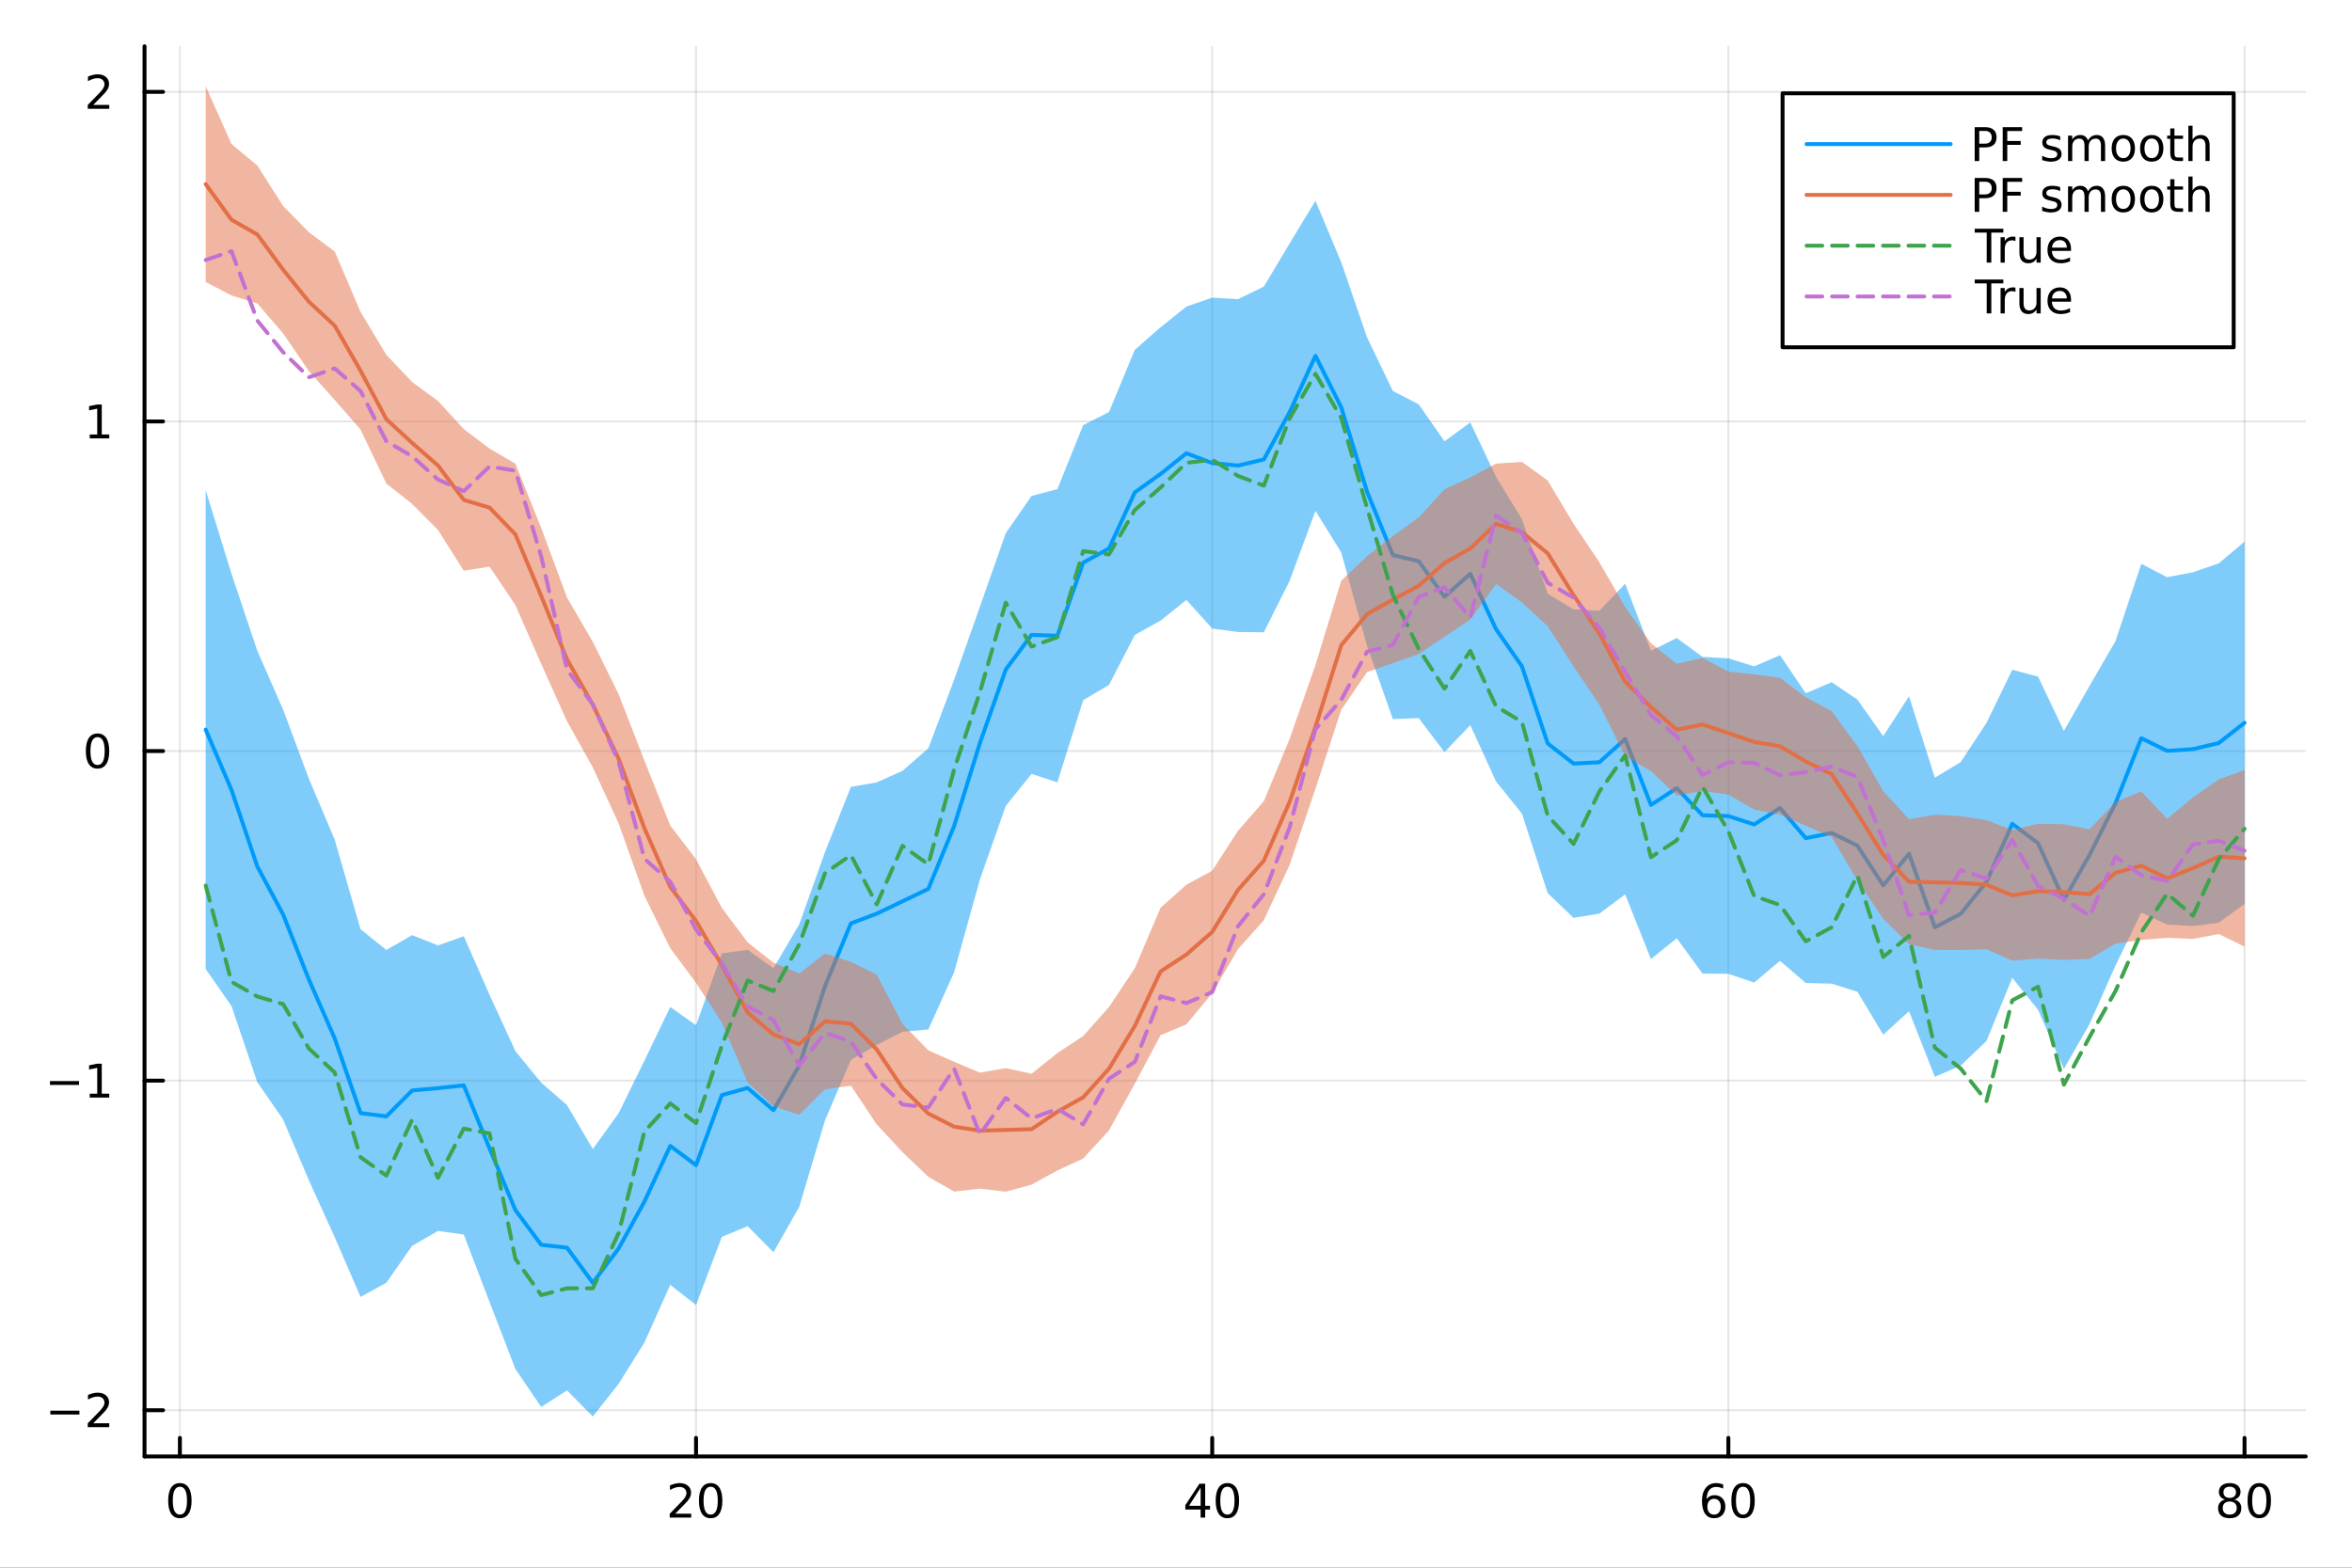 <?xml version="1.0" encoding="utf-8"?>
<svg xmlns="http://www.w3.org/2000/svg" xmlns:xlink="http://www.w3.org/1999/xlink" width="600" height="400" viewBox="0 0 2400 1600">
<rect x="0" y="0" width="2400" height="1600" fill="#333333" stroke="none"/>
<defs>
  <clipPath id="clip570">
    <rect x="0" y="0" width="2400" height="1600"/>
  </clipPath>
</defs>
<path clip-path="url(#clip570)" d="M0 1600 L2400 1600 L2400 0 L0 0  Z" fill="#ffffff" fill-rule="evenodd" fill-opacity="1"/>
<defs>
  <clipPath id="clip571">
    <rect x="480" y="0" width="1681" height="1600"/>
  </clipPath>
</defs>
<path clip-path="url(#clip570)" d="M147.478 1486.45 L2352.76 1486.45 L2352.76 47.244 L147.478 47.244  Z" fill="#ffffff" fill-rule="evenodd" fill-opacity="1"/>
<defs>
  <clipPath id="clip572">
    <rect x="147" y="47" width="2206" height="1440"/>
  </clipPath>
</defs>
<polyline clip-path="url(#clip572)" style="stroke:#000000; stroke-linecap:round; stroke-linejoin:round; stroke-width:2; stroke-opacity:0.1; fill:none" points="183.557,1486.45 183.557,47.244 "/>
<polyline clip-path="url(#clip572)" style="stroke:#000000; stroke-linecap:round; stroke-linejoin:round; stroke-width:2; stroke-opacity:0.1; fill:none" points="710.253,1486.45 710.253,47.244 "/>
<polyline clip-path="url(#clip572)" style="stroke:#000000; stroke-linecap:round; stroke-linejoin:round; stroke-width:2; stroke-opacity:0.1; fill:none" points="1236.95,1486.45 1236.95,47.244 "/>
<polyline clip-path="url(#clip572)" style="stroke:#000000; stroke-linecap:round; stroke-linejoin:round; stroke-width:2; stroke-opacity:0.1; fill:none" points="1763.65,1486.45 1763.65,47.244 "/>
<polyline clip-path="url(#clip572)" style="stroke:#000000; stroke-linecap:round; stroke-linejoin:round; stroke-width:2; stroke-opacity:0.1; fill:none" points="2290.34,1486.45 2290.34,47.244 "/>
<polyline clip-path="url(#clip572)" style="stroke:#000000; stroke-linecap:round; stroke-linejoin:round; stroke-width:2; stroke-opacity:0.1; fill:none" points="147.478,1439.29 2352.76,1439.29 "/>
<polyline clip-path="url(#clip572)" style="stroke:#000000; stroke-linecap:round; stroke-linejoin:round; stroke-width:2; stroke-opacity:0.1; fill:none" points="147.478,1102.9 2352.76,1102.9 "/>
<polyline clip-path="url(#clip572)" style="stroke:#000000; stroke-linecap:round; stroke-linejoin:round; stroke-width:2; stroke-opacity:0.1; fill:none" points="147.478,766.516 2352.76,766.516 "/>
<polyline clip-path="url(#clip572)" style="stroke:#000000; stroke-linecap:round; stroke-linejoin:round; stroke-width:2; stroke-opacity:0.1; fill:none" points="147.478,430.13 2352.76,430.13 "/>
<polyline clip-path="url(#clip572)" style="stroke:#000000; stroke-linecap:round; stroke-linejoin:round; stroke-width:2; stroke-opacity:0.1; fill:none" points="147.478,93.745 2352.76,93.745 "/>
<polyline clip-path="url(#clip570)" style="stroke:#000000; stroke-linecap:round; stroke-linejoin:round; stroke-width:4; stroke-opacity:1; fill:none" points="147.478,1486.45 2352.76,1486.45 "/>
<polyline clip-path="url(#clip570)" style="stroke:#000000; stroke-linecap:round; stroke-linejoin:round; stroke-width:4; stroke-opacity:1; fill:none" points="183.557,1486.45 183.557,1467.55 "/>
<polyline clip-path="url(#clip570)" style="stroke:#000000; stroke-linecap:round; stroke-linejoin:round; stroke-width:4; stroke-opacity:1; fill:none" points="710.253,1486.45 710.253,1467.55 "/>
<polyline clip-path="url(#clip570)" style="stroke:#000000; stroke-linecap:round; stroke-linejoin:round; stroke-width:4; stroke-opacity:1; fill:none" points="1236.95,1486.45 1236.95,1467.55 "/>
<polyline clip-path="url(#clip570)" style="stroke:#000000; stroke-linecap:round; stroke-linejoin:round; stroke-width:4; stroke-opacity:1; fill:none" points="1763.65,1486.45 1763.65,1467.55 "/>
<polyline clip-path="url(#clip570)" style="stroke:#000000; stroke-linecap:round; stroke-linejoin:round; stroke-width:4; stroke-opacity:1; fill:none" points="2290.34,1486.45 2290.34,1467.55 "/>
<path clip-path="url(#clip570)" d="M183.557 1517.37 Q179.946 1517.37 178.117 1520.93 Q176.311 1524.47 176.311 1531.6 Q176.311 1538.71 178.117 1542.27 Q179.946 1545.82 183.557 1545.82 Q187.191 1545.82 188.996 1542.27 Q190.825 1538.71 190.825 1531.6 Q190.825 1524.47 188.996 1520.93 Q187.191 1517.37 183.557 1517.37 M183.557 1513.66 Q189.367 1513.66 192.422 1518.27 Q195.501 1522.85 195.501 1531.6 Q195.501 1540.33 192.422 1544.94 Q189.367 1549.52 183.557 1549.52 Q177.746 1549.52 174.668 1544.94 Q171.612 1540.33 171.612 1531.6 Q171.612 1522.85 174.668 1518.27 Q177.746 1513.66 183.557 1513.66 Z" fill="#000000" fill-rule="nonzero" fill-opacity="1" /><path clip-path="url(#clip570)" d="M689.026 1544.91 L705.346 1544.91 L705.346 1548.85 L683.401 1548.85 L683.401 1544.91 Q686.063 1542.16 690.647 1537.53 Q695.253 1532.88 696.434 1531.53 Q698.679 1529.01 699.559 1527.27 Q700.461 1525.51 700.461 1523.82 Q700.461 1521.07 698.517 1519.33 Q696.596 1517.6 693.494 1517.6 Q691.295 1517.6 688.841 1518.36 Q686.411 1519.13 683.633 1520.68 L683.633 1515.95 Q686.457 1514.82 688.911 1514.24 Q691.364 1513.66 693.401 1513.66 Q698.772 1513.66 701.966 1516.35 Q705.16 1519.03 705.16 1523.52 Q705.16 1525.65 704.35 1527.57 Q703.563 1529.47 701.457 1532.07 Q700.878 1532.74 697.776 1535.95 Q694.674 1539.15 689.026 1544.91 Z" fill="#000000" fill-rule="nonzero" fill-opacity="1" /><path clip-path="url(#clip570)" d="M725.16 1517.37 Q721.549 1517.37 719.721 1520.93 Q717.915 1524.47 717.915 1531.6 Q717.915 1538.71 719.721 1542.27 Q721.549 1545.82 725.16 1545.82 Q728.795 1545.82 730.6 1542.27 Q732.429 1538.71 732.429 1531.6 Q732.429 1524.47 730.6 1520.93 Q728.795 1517.37 725.16 1517.37 M725.16 1513.66 Q730.971 1513.66 734.026 1518.27 Q737.105 1522.85 737.105 1531.6 Q737.105 1540.33 734.026 1544.94 Q730.971 1549.52 725.16 1549.52 Q719.35 1549.52 716.272 1544.94 Q713.216 1540.33 713.216 1531.6 Q713.216 1522.85 716.272 1518.27 Q719.35 1513.66 725.16 1513.66 Z" fill="#000000" fill-rule="nonzero" fill-opacity="1" /><path clip-path="url(#clip570)" d="M1225.12 1518.36 L1213.32 1536.81 L1225.12 1536.81 L1225.12 1518.36 M1223.89 1514.29 L1229.77 1514.29 L1229.77 1536.81 L1234.7 1536.81 L1234.7 1540.7 L1229.77 1540.7 L1229.77 1548.85 L1225.12 1548.85 L1225.12 1540.7 L1209.52 1540.7 L1209.52 1536.19 L1223.89 1514.29 Z" fill="#000000" fill-rule="nonzero" fill-opacity="1" /><path clip-path="url(#clip570)" d="M1252.44 1517.37 Q1248.82 1517.37 1247 1520.93 Q1245.19 1524.47 1245.19 1531.6 Q1245.19 1538.71 1247 1542.27 Q1248.82 1545.82 1252.44 1545.82 Q1256.07 1545.82 1257.88 1542.27 Q1259.7 1538.71 1259.7 1531.6 Q1259.7 1524.47 1257.88 1520.93 Q1256.07 1517.37 1252.44 1517.37 M1252.44 1513.66 Q1258.25 1513.66 1261.3 1518.27 Q1264.38 1522.85 1264.38 1531.6 Q1264.38 1540.33 1261.3 1544.94 Q1258.25 1549.52 1252.44 1549.52 Q1246.63 1549.52 1243.55 1544.94 Q1240.49 1540.33 1240.49 1531.6 Q1240.49 1522.85 1243.55 1518.27 Q1246.63 1513.66 1252.44 1513.66 Z" fill="#000000" fill-rule="nonzero" fill-opacity="1" /><path clip-path="url(#clip570)" d="M1749.05 1529.7 Q1745.9 1529.7 1744.05 1531.86 Q1742.22 1534.01 1742.22 1537.76 Q1742.22 1541.49 1744.05 1543.66 Q1745.9 1545.82 1749.05 1545.82 Q1752.2 1545.82 1754.03 1543.66 Q1755.88 1541.49 1755.88 1537.76 Q1755.88 1534.01 1754.03 1531.86 Q1752.2 1529.7 1749.05 1529.7 M1758.33 1515.05 L1758.33 1519.31 Q1756.57 1518.48 1754.77 1518.04 Q1752.99 1517.6 1751.23 1517.6 Q1746.6 1517.6 1744.14 1520.72 Q1741.71 1523.85 1741.37 1530.17 Q1742.73 1528.15 1744.79 1527.09 Q1746.85 1526 1749.33 1526 Q1754.54 1526 1757.55 1529.17 Q1760.58 1532.32 1760.58 1537.76 Q1760.58 1543.08 1757.43 1546.3 Q1754.28 1549.52 1749.05 1549.52 Q1743.06 1549.52 1739.88 1544.94 Q1736.71 1540.33 1736.71 1531.6 Q1736.71 1523.41 1740.6 1518.55 Q1744.49 1513.66 1751.04 1513.66 Q1752.8 1513.66 1754.58 1514.01 Q1756.39 1514.36 1758.33 1515.05 Z" fill="#000000" fill-rule="nonzero" fill-opacity="1" /><path clip-path="url(#clip570)" d="M1778.63 1517.37 Q1775.02 1517.37 1773.19 1520.93 Q1771.39 1524.47 1771.39 1531.6 Q1771.39 1538.71 1773.19 1542.27 Q1775.02 1545.82 1778.63 1545.82 Q1782.27 1545.82 1784.07 1542.27 Q1785.9 1538.71 1785.9 1531.6 Q1785.9 1524.47 1784.07 1520.93 Q1782.27 1517.37 1778.63 1517.37 M1778.63 1513.66 Q1784.44 1513.66 1787.5 1518.27 Q1790.58 1522.85 1790.58 1531.6 Q1790.58 1540.33 1787.5 1544.94 Q1784.44 1549.52 1778.63 1549.52 Q1772.82 1549.52 1769.75 1544.94 Q1766.69 1540.33 1766.69 1531.6 Q1766.69 1522.85 1769.75 1518.27 Q1772.82 1513.66 1778.63 1513.66 Z" fill="#000000" fill-rule="nonzero" fill-opacity="1" /><path clip-path="url(#clip570)" d="M2275.22 1532.44 Q2271.88 1532.44 2269.96 1534.22 Q2268.06 1536 2268.06 1539.13 Q2268.06 1542.25 2269.96 1544.03 Q2271.88 1545.82 2275.22 1545.82 Q2278.55 1545.82 2280.47 1544.03 Q2282.39 1542.23 2282.39 1539.13 Q2282.39 1536 2280.47 1534.22 Q2278.57 1532.44 2275.22 1532.44 M2270.54 1530.45 Q2267.53 1529.7 2265.84 1527.64 Q2264.17 1525.58 2264.17 1522.62 Q2264.17 1518.48 2267.11 1516.07 Q2270.08 1513.66 2275.22 1513.66 Q2280.38 1513.66 2283.32 1516.07 Q2286.26 1518.48 2286.26 1522.62 Q2286.26 1525.58 2284.57 1527.64 Q2282.9 1529.7 2279.91 1530.45 Q2283.29 1531.23 2285.17 1533.52 Q2287.07 1535.82 2287.07 1539.13 Q2287.07 1544.15 2283.99 1546.83 Q2280.93 1549.52 2275.22 1549.52 Q2269.5 1549.52 2266.42 1546.83 Q2263.36 1544.15 2263.36 1539.13 Q2263.36 1535.82 2265.26 1533.52 Q2267.16 1531.23 2270.54 1530.45 M2268.83 1523.06 Q2268.83 1525.75 2270.49 1527.25 Q2272.18 1528.76 2275.22 1528.76 Q2278.22 1528.76 2279.91 1527.25 Q2281.63 1525.75 2281.63 1523.06 Q2281.63 1520.38 2279.91 1518.87 Q2278.22 1517.37 2275.22 1517.37 Q2272.18 1517.37 2270.49 1518.87 Q2268.83 1520.38 2268.83 1523.06 Z" fill="#000000" fill-rule="nonzero" fill-opacity="1" /><path clip-path="url(#clip570)" d="M2305.38 1517.37 Q2301.77 1517.37 2299.94 1520.93 Q2298.13 1524.47 2298.13 1531.6 Q2298.13 1538.71 2299.94 1542.27 Q2301.77 1545.82 2305.38 1545.82 Q2309.01 1545.82 2310.82 1542.27 Q2312.65 1538.71 2312.65 1531.6 Q2312.65 1524.47 2310.82 1520.93 Q2309.01 1517.37 2305.38 1517.37 M2305.38 1513.66 Q2311.19 1513.66 2314.24 1518.27 Q2317.32 1522.85 2317.32 1531.6 Q2317.32 1540.33 2314.24 1544.94 Q2311.19 1549.52 2305.38 1549.52 Q2299.57 1549.52 2296.49 1544.94 Q2293.43 1540.33 2293.43 1531.6 Q2293.43 1522.85 2296.49 1518.27 Q2299.57 1513.66 2305.38 1513.66 Z" fill="#000000" fill-rule="nonzero" fill-opacity="1" /><polyline clip-path="url(#clip570)" style="stroke:#000000; stroke-linecap:round; stroke-linejoin:round; stroke-width:4; stroke-opacity:1; fill:none" points="147.478,1486.45 147.478,47.244 "/>
<polyline clip-path="url(#clip570)" style="stroke:#000000; stroke-linecap:round; stroke-linejoin:round; stroke-width:4; stroke-opacity:1; fill:none" points="147.478,1439.29 166.376,1439.29 "/>
<polyline clip-path="url(#clip570)" style="stroke:#000000; stroke-linecap:round; stroke-linejoin:round; stroke-width:4; stroke-opacity:1; fill:none" points="147.478,1102.9 166.376,1102.9 "/>
<polyline clip-path="url(#clip570)" style="stroke:#000000; stroke-linecap:round; stroke-linejoin:round; stroke-width:4; stroke-opacity:1; fill:none" points="147.478,766.516 166.376,766.516 "/>
<polyline clip-path="url(#clip570)" style="stroke:#000000; stroke-linecap:round; stroke-linejoin:round; stroke-width:4; stroke-opacity:1; fill:none" points="147.478,430.13 166.376,430.13 "/>
<polyline clip-path="url(#clip570)" style="stroke:#000000; stroke-linecap:round; stroke-linejoin:round; stroke-width:4; stroke-opacity:1; fill:none" points="147.478,93.745 166.376,93.745 "/>
<path clip-path="url(#clip570)" d="M51.362 1439.74 L81.038 1439.74 L81.038 1443.67 L51.362 1443.67 L51.362 1439.74 Z" fill="#000000" fill-rule="nonzero" fill-opacity="1" /><path clip-path="url(#clip570)" d="M95.159 1452.63 L111.478 1452.63 L111.478 1456.57 L89.534 1456.57 L89.534 1452.63 Q92.196 1449.88 96.779 1445.25 Q101.385 1440.59 102.566 1439.25 Q104.811 1436.73 105.691 1434.99 Q106.594 1433.23 106.594 1431.54 Q106.594 1428.79 104.649 1427.05 Q102.728 1425.32 99.626 1425.32 Q97.427 1425.32 94.973 1426.08 Q92.543 1426.84 89.765 1428.4 L89.765 1423.67 Q92.589 1422.54 95.043 1421.96 Q97.496 1421.38 99.534 1421.38 Q104.904 1421.38 108.098 1424.07 Q111.293 1426.75 111.293 1431.24 Q111.293 1433.37 110.483 1435.29 Q109.696 1437.19 107.589 1439.78 Q107.01 1440.46 103.909 1443.67 Q100.807 1446.87 95.159 1452.63 Z" fill="#000000" fill-rule="nonzero" fill-opacity="1" /><path clip-path="url(#clip570)" d="M50.992 1103.35 L80.668 1103.35 L80.668 1107.29 L50.992 1107.29 L50.992 1103.35 Z" fill="#000000" fill-rule="nonzero" fill-opacity="1" /><path clip-path="url(#clip570)" d="M91.571 1116.25 L99.21 1116.25 L99.21 1089.88 L90.899 1091.55 L90.899 1087.29 L99.163 1085.62 L103.839 1085.62 L103.839 1116.25 L111.478 1116.25 L111.478 1120.18 L91.571 1120.18 L91.571 1116.25 Z" fill="#000000" fill-rule="nonzero" fill-opacity="1" /><path clip-path="url(#clip570)" d="M99.534 752.314 Q95.922 752.314 94.094 755.879 Q92.288 759.421 92.288 766.55 Q92.288 773.657 94.094 777.222 Q95.922 780.763 99.534 780.763 Q103.168 780.763 104.973 777.222 Q106.802 773.657 106.802 766.55 Q106.802 759.421 104.973 755.879 Q103.168 752.314 99.534 752.314 M99.534 748.611 Q105.344 748.611 108.399 753.217 Q111.478 757.8 111.478 766.55 Q111.478 775.277 108.399 779.884 Q105.344 784.467 99.534 784.467 Q93.723 784.467 90.645 779.884 Q87.589 775.277 87.589 766.55 Q87.589 757.8 90.645 753.217 Q93.723 748.611 99.534 748.611 Z" fill="#000000" fill-rule="nonzero" fill-opacity="1" /><path clip-path="url(#clip570)" d="M91.571 443.475 L99.21 443.475 L99.21 417.109 L90.899 418.776 L90.899 414.517 L99.163 412.85 L103.839 412.85 L103.839 443.475 L111.478 443.475 L111.478 447.41 L91.571 447.41 L91.571 443.475 Z" fill="#000000" fill-rule="nonzero" fill-opacity="1" /><path clip-path="url(#clip570)" d="M95.159 107.089 L111.478 107.089 L111.478 111.025 L89.534 111.025 L89.534 107.089 Q92.196 104.335 96.779 99.705 Q101.385 95.052 102.566 93.71 Q104.811 91.187 105.691 89.451 Q106.594 87.691 106.594 86.002 Q106.594 83.247 104.649 81.511 Q102.728 79.775 99.626 79.775 Q97.427 79.775 94.973 80.539 Q92.543 81.302 89.765 82.853 L89.765 78.131 Q92.589 76.997 95.043 76.418 Q97.496 75.84 99.534 75.84 Q104.904 75.84 108.098 78.525 Q111.293 81.21 111.293 85.701 Q111.293 87.83 110.483 89.752 Q109.696 91.65 107.589 94.242 Q107.01 94.914 103.909 98.131 Q100.807 101.326 95.159 107.089 Z" fill="#000000" fill-rule="nonzero" fill-opacity="1" /><path clip-path="url(#clip572)" d="M209.891 988.92 L236.226 1026.85 L262.561 1104.5 L288.896 1142.61 L315.231 1204.76 L341.566 1262.73 L367.9 1323.65 L394.235 1309.18 L420.57 1271.51 L446.905 1256.3 L473.24 1260 L499.574 1328.91 L525.909 1397.25 L552.244 1435.96 L578.579 1419.02 L604.914 1445.72 L631.249 1412.34 L657.583 1370.18 L683.918 1311.34 L710.253 1331.96 L736.588 1262.34 L762.923 1251.43 L789.258 1278.03 L815.592 1231.65 L841.927 1143.17 L868.262 1081.74 L894.597 1066.53 L920.932 1053.05 L947.266 1050.71 L973.601 992.245 L999.936 897.503 L1026.27 822.56 L1052.61 789.831 L1078.94 798.499 L1105.28 714.573 L1131.61 699.058 L1157.95 648.054 L1184.28 633.367 L1210.61 612.331 L1236.95 641.476 L1263.28 645.008 L1289.62 645.333 L1315.95 592.786 L1342.29 521.378 L1368.62 563.866 L1394.96 659.315 L1421.29 733.938 L1447.63 732.891 L1473.96 767.601 L1500.3 740.134 L1526.63 797.699 L1552.97 830.337 L1579.3 911.565 L1605.64 936.756 L1631.97 932.496 L1658.31 912.756 L1684.64 978.844 L1710.98 957.619 L1737.31 993.701 L1763.65 993.897 L1789.98 1002.79 L1816.32 980.624 L1842.65 1003.3 L1868.99 1003.92 L1895.32 1012.19 L1921.65 1056.04 L1947.99 1032.03 L1974.32 1099.04 L2000.66 1087.62 L2026.99 1062.46 L2053.33 998.005 L2079.66 1030.64 L2106 1091 L2132.33 1044.87 L2158.67 985.44 L2185 931.371 L2211.34 943.591 L2237.67 945.136 L2264.01 941.726 L2290.34 922.524 L2290.34 552.839 L2264.01 574.979 L2237.67 584.036 L2211.34 589.098 L2185 575.432 L2158.67 654.279 L2132.33 699.748 L2106 745.949 L2079.66 690.553 L2053.33 683.614 L2026.99 737.825 L2000.66 777.863 L1974.32 793.671 L1947.99 710.645 L1921.65 751.289 L1895.32 713.985 L1868.99 696.257 L1842.65 707.55 L1816.32 668.693 L1789.98 680.106 L1763.65 671.898 L1737.31 670.435 L1710.98 651.167 L1684.64 664.194 L1658.31 595.76 L1631.97 623.429 L1605.64 621.818 L1579.3 606.017 L1552.97 529.761 L1526.63 486.776 L1500.3 431.14 L1473.96 450.388 L1447.63 412.601 L1421.29 399.077 L1394.96 344.376 L1368.62 267.677 L1342.29 204.885 L1315.95 248.472 L1289.62 292.503 L1263.28 305.307 L1236.95 303.74 L1210.61 312.893 L1184.28 334.012 L1157.95 357.016 L1131.61 420.521 L1105.28 433.898 L1078.94 499.217 L1052.61 506.122 L1026.27 544.235 L999.936 619.066 L973.601 693.738 L947.266 763.71 L920.932 786.713 L894.597 798.538 L868.262 803.072 L841.927 869.348 L815.592 943.322 L789.258 988.151 L762.923 969.392 L736.588 972.971 L710.253 1046.35 L683.918 1027.75 L657.583 1082.49 L631.249 1136.13 L604.914 1172.76 L578.579 1127.83 L552.244 1104.97 L525.909 1072.77 L499.574 1015.41 L473.24 955.524 L446.905 964.922 L420.57 954.361 L394.235 969.539 L367.9 948.373 L341.566 857.011 L315.231 794.903 L288.896 724.145 L262.561 664.203 L236.226 585.577 L209.891 500.379  Z" fill="#009af9" fill-rule="evenodd" fill-opacity="0.5"/>
<polyline clip-path="url(#clip572)" style="stroke:#009af9; stroke-linecap:round; stroke-linejoin:round; stroke-width:4; stroke-opacity:1; fill:none" points="209.891,744.65 236.226,806.216 262.561,884.354 288.896,933.378 315.231,999.831 341.566,1059.87 367.9,1136.01 394.235,1139.36 420.57,1112.94 446.905,1110.61 473.24,1107.76 499.574,1172.16 525.909,1235.01 552.244,1270.47 578.579,1273.42 604.914,1309.24 631.249,1274.24 657.583,1226.34 683.918,1169.54 710.253,1189.15 736.588,1117.66 762.923,1110.41 789.258,1133.09 815.592,1087.48 841.927,1006.26 868.262,942.404 894.597,932.533 920.932,919.882 947.266,907.211 973.601,842.991 999.936,758.284 1026.27,683.397 1052.61,647.977 1078.94,648.858 1105.28,574.236 1131.61,559.79 1157.95,502.535 1184.28,483.69 1210.61,462.612 1236.95,472.608 1263.28,475.157 1289.62,468.918 1315.95,420.629 1342.29,363.131 1368.62,415.771 1394.96,501.846 1421.29,566.507 1447.63,572.746 1473.96,608.994 1500.3,585.637 1526.63,642.238 1552.97,680.049 1579.3,758.791 1605.64,779.287 1631.97,777.963 1658.31,754.258 1684.64,821.519 1710.98,804.393 1737.31,832.068 1763.65,832.898 1789.98,841.449 1816.32,824.658 1842.65,855.424 1868.99,850.09 1895.32,863.09 1921.65,903.666 1947.99,871.337 1974.32,946.355 2000.66,932.741 2026.99,900.141 2053.33,840.809 2079.66,860.594 2106,918.474 2132.33,872.307 2158.67,819.86 2185,753.402 2211.34,766.344 2237.67,764.586 2264.01,758.353 2290.34,737.682 "/>
<path clip-path="url(#clip572)" d="M209.891 287.859 L236.226 301.575 L262.561 309.708 L288.896 340.316 L315.231 378.815 L341.566 408.232 L367.9 438.397 L394.235 493.531 L420.57 514.321 L446.905 540.892 L473.24 582.453 L499.574 578.378 L525.909 617.56 L552.244 677.608 L578.579 736.111 L604.914 783.276 L631.249 840.4 L657.583 914.285 L683.918 967.744 L710.253 1003.1 L736.588 1043.75 L762.923 1104.78 L789.258 1129.02 L815.592 1137.86 L841.927 1111.7 L868.262 1108.07 L894.597 1147.55 L920.932 1175.96 L947.266 1201.07 L973.601 1216.16 L999.936 1213.15 L1026.27 1216.28 L1052.61 1209.08 L1078.94 1194.63 L1105.28 1182.43 L1131.61 1153.7 L1157.95 1106.06 L1184.28 1056.5 L1210.61 1045.46 L1236.95 1013.66 L1263.28 968.693 L1289.62 939.223 L1315.95 882.659 L1342.29 805.031 L1368.62 724.399 L1394.96 685.946 L1421.29 676.804 L1447.63 667.594 L1473.96 649.96 L1500.3 632.372 L1526.63 596.024 L1552.97 614.851 L1579.3 639.116 L1605.64 680.168 L1631.97 719.201 L1658.31 771.901 L1684.64 786.99 L1710.98 812.01 L1737.31 807.229 L1763.65 811.078 L1789.98 826.199 L1816.32 831.416 L1842.65 842.782 L1868.99 854.187 L1895.32 898.725 L1921.65 937.739 L1947.99 963.787 L1974.32 969.495 L2000.66 969.541 L2026.99 968.856 L2053.33 980.481 L2079.66 978.354 L2106 979.723 L2132.33 978.731 L2158.67 963.083 L2185 959.326 L2211.34 957.198 L2237.67 958.264 L2264.01 953.296 L2290.34 966.115 L2290.34 785.884 L2264.01 795.425 L2237.67 813.853 L2211.34 835.712 L2185 807.728 L2158.67 818.403 L2132.33 846.383 L2106 841.265 L2079.66 840.745 L2053.33 846.962 L2026.99 837.127 L2000.66 832.892 L1974.32 831.463 L1947.99 836.117 L1921.65 807.431 L1895.32 761.514 L1868.99 725.826 L1842.65 711.586 L1816.32 691.784 L1789.98 688.228 L1763.65 685.398 L1737.31 671.571 L1710.98 677.456 L1684.64 656.492 L1658.31 619.469 L1631.97 573.778 L1605.64 534.542 L1579.3 490.48 L1552.97 471.373 L1526.63 473.186 L1500.3 487.213 L1473.96 499.347 L1447.63 528.193 L1421.29 547.09 L1394.96 567.559 L1368.62 592.627 L1342.29 678.694 L1315.95 754.116 L1289.62 817.659 L1263.28 847.837 L1236.95 888.644 L1210.61 902.955 L1184.28 926.427 L1157.95 988.252 L1131.61 1027.8 L1105.28 1057.36 L1078.94 1074.81 L1052.61 1095.85 L1026.27 1090.15 L999.936 1094.78 L973.601 1083.64 L947.266 1071.97 L920.932 1045.05 L894.597 994.681 L868.262 981.617 L841.927 973.095 L815.592 993.531 L789.258 982.578 L762.923 961.796 L736.588 926.628 L710.253 876.99 L683.918 842.485 L657.583 776.315 L631.249 708.512 L604.914 655.083 L578.579 609.836 L552.244 538.806 L525.909 473.232 L499.574 457.857 L473.24 437.937 L446.905 409.23 L420.57 389.895 L394.235 362.133 L367.9 318.373 L341.566 256.656 L315.231 237.066 L288.896 210.208 L262.561 168.92 L236.226 147.008 L209.891 87.976  Z" fill="#e26f46" fill-rule="evenodd" fill-opacity="0.5"/>
<polyline clip-path="url(#clip572)" style="stroke:#e26f46; stroke-linecap:round; stroke-linejoin:round; stroke-width:4; stroke-opacity:1; fill:none" points="209.891,187.918 236.226,224.292 262.561,239.314 288.896,275.262 315.231,307.94 341.566,332.444 367.9,378.385 394.235,427.832 420.57,452.108 446.905,475.061 473.24,510.195 499.574,518.117 525.909,545.396 552.244,608.207 578.579,672.974 604.914,719.179 631.249,774.456 657.583,845.3 683.918,905.114 710.253,940.045 736.588,985.187 762.923,1033.29 789.258,1055.8 815.592,1065.7 841.927,1042.4 868.262,1044.85 894.597,1071.11 920.932,1110.51 947.266,1136.52 973.601,1149.9 999.936,1153.96 1026.27,1153.22 1052.61,1152.46 1078.94,1134.72 1105.28,1119.9 1131.61,1090.75 1157.95,1047.16 1184.28,991.463 1210.61,974.206 1236.95,951.153 1263.28,908.265 1289.62,878.441 1315.95,818.387 1342.29,741.862 1368.62,658.513 1394.96,626.752 1421.29,611.947 1447.63,597.893 1473.96,574.654 1500.3,559.792 1526.63,534.605 1552.97,543.112 1579.3,564.798 1605.64,607.355 1631.97,646.489 1658.31,695.685 1684.64,721.741 1710.98,744.733 1737.31,739.4 1763.65,748.238 1789.98,757.214 1816.32,761.6 1842.65,777.184 1868.99,790.006 1895.32,830.12 1921.65,872.585 1947.99,899.952 1974.32,900.479 2000.66,901.217 2026.99,902.991 2053.33,913.722 2079.66,909.55 2106,910.494 2132.33,912.557 2158.67,890.743 2185,883.527 2211.34,896.455 2237.67,886.059 2264.01,874.361 2290.34,876 "/>
<polyline clip-path="url(#clip572)" style="stroke:#3da44d; stroke-linecap:round; stroke-linejoin:round; stroke-width:4; stroke-opacity:1; fill:none" stroke-dasharray="16, 10" points="209.891,903.751 236.226,1002.01 262.561,1017.03 288.896,1024.78 315.231,1070.18 341.566,1094.65 367.9,1181.03 394.235,1199.85 420.57,1142.6 446.905,1202.17 473.24,1151.86 499.574,1156.81 525.909,1284.76 552.244,1321.8 578.579,1314.85 604.914,1314.87 631.249,1258.51 657.583,1154.85 683.918,1126.17 710.253,1146.23 736.588,1067.01 762.923,1000.7 789.258,1011.46 815.592,963.719 841.927,891.038 868.262,872.757 894.597,923.019 920.932,863.304 947.266,882.204 973.601,785.268 999.936,706.339 1026.27,615.115 1052.61,659.912 1078.94,650.264 1105.28,562.474 1131.61,565.872 1157.95,520.605 1184.28,497.548 1210.61,472.344 1236.95,469.197 1263.28,485.765 1289.62,495.623 1315.95,426.981 1342.29,381.489 1368.62,426.479 1394.96,518.579 1421.29,607.001 1447.63,662.304 1473.96,702.824 1500.3,664.321 1526.63,720.935 1552.97,736.73 1579.3,832.51 1605.64,861.31 1631.97,807.929 1658.31,770.999 1684.64,874.871 1710.98,857.596 1737.31,802.953 1763.65,848.367 1789.98,914.521 1816.32,923.625 1842.65,960.683 1868.99,946.465 1895.32,893.508 1921.65,976.661 1947.99,955.183 1974.32,1069.13 2000.66,1090.59 2026.99,1123.78 2053.33,1020.99 2079.66,1007.02 2106,1106.97 2132.33,1058.08 2158.67,1011.47 2185,951.502 2211.34,912.069 2237.67,934.645 2264.01,876.838 2290.34,845.873 "/>
<polyline clip-path="url(#clip572)" style="stroke:#c271d2; stroke-linecap:round; stroke-linejoin:round; stroke-width:4; stroke-opacity:1; fill:none" stroke-dasharray="16, 10" points="209.891,265.371 236.226,256.351 262.561,327.177 288.896,359.442 315.231,385.054 341.566,376.027 367.9,399.081 394.235,450.342 420.57,465.697 446.905,489.364 473.24,501.283 499.574,476.04 525.909,480.398 552.244,567.834 578.579,683.467 604.914,718.976 631.249,777.408 657.583,876.507 683.918,899.815 710.253,948.76 736.588,983.306 762.923,1027.24 789.258,1041.04 815.592,1087.49 841.927,1054.11 868.262,1063.2 894.597,1101.3 920.932,1127.27 947.266,1130.32 973.601,1090.74 999.936,1157.83 1026.27,1120.51 1052.61,1141.5 1078.94,1131.68 1105.28,1147.52 1131.61,1101.03 1157.95,1083.77 1184.28,1016.85 1210.61,1023.76 1236.95,1012.53 1263.28,945.278 1289.62,912.672 1315.95,844.42 1342.29,744.29 1368.62,714.306 1394.96,665.06 1421.29,658.31 1447.63,609.277 1473.96,599.424 1500.3,630.138 1526.63,526.322 1552.97,543.995 1579.3,594.806 1605.64,610.003 1631.97,640.581 1658.31,685.748 1684.64,729.731 1710.98,751.53 1737.31,790.907 1763.65,778.077 1789.98,778.521 1816.32,791.304 1842.65,788.008 1868.99,782.417 1895.32,792.937 1921.65,857.391 1947.99,934.116 1974.32,931.282 2000.66,888.055 2026.99,896.653 2053.33,857.379 2079.66,904.132 2106,917.303 2132.33,934.942 2158.67,874.357 2185,893.321 2211.34,899.172 2237.67,861.772 2264.01,858.025 2290.34,868.166 "/>
<path clip-path="url(#clip570)" d="M1818.95 354.418 L2279.25 354.418 L2279.25 95.218 L1818.95 95.218  Z" fill="#ffffff" fill-rule="evenodd" fill-opacity="1"/>
<polyline clip-path="url(#clip570)" style="stroke:#000000; stroke-linecap:round; stroke-linejoin:round; stroke-width:4; stroke-opacity:1; fill:none" points="1818.95,354.418 2279.25,354.418 2279.25,95.218 1818.95,95.218 1818.95,354.418 "/>
<polyline clip-path="url(#clip570)" style="stroke:#009af9; stroke-linecap:round; stroke-linejoin:round; stroke-width:4; stroke-opacity:1; fill:none" points="1843.45,147.058 1990.47,147.058 "/>
<path clip-path="url(#clip570)" d="M2019.65 133.62 L2019.65 146.606 L2025.53 146.606 Q2028.8 146.606 2030.58 144.916 Q2032.36 143.227 2032.36 140.102 Q2032.36 137 2030.58 135.31 Q2028.8 133.62 2025.53 133.62 L2019.65 133.62 M2014.98 129.778 L2025.53 129.778 Q2031.34 129.778 2034.3 132.416 Q2037.29 135.032 2037.29 140.102 Q2037.29 145.217 2034.3 147.833 Q2031.34 150.449 2025.53 150.449 L2019.65 150.449 L2019.65 164.338 L2014.98 164.338 L2014.98 129.778 Z" fill="#000000" fill-rule="nonzero" fill-opacity="1" /><path clip-path="url(#clip570)" d="M2043.56 129.778 L2063.43 129.778 L2063.43 133.713 L2048.24 133.713 L2048.24 143.898 L2061.94 143.898 L2061.94 147.833 L2048.24 147.833 L2048.24 164.338 L2043.56 164.338 L2043.56 129.778 Z" fill="#000000" fill-rule="nonzero" fill-opacity="1" /><path clip-path="url(#clip570)" d="M2102.24 139.176 L2102.24 143.203 Q2100.44 142.277 2098.49 141.815 Q2096.55 141.352 2094.47 141.352 Q2091.3 141.352 2089.7 142.324 Q2088.12 143.296 2088.12 145.24 Q2088.12 146.722 2089.26 147.578 Q2090.39 148.412 2093.82 149.176 L2095.28 149.5 Q2099.81 150.472 2101.71 152.254 Q2103.63 154.014 2103.63 157.185 Q2103.63 160.796 2100.76 162.902 Q2097.92 165.009 2092.92 165.009 Q2090.83 165.009 2088.56 164.592 Q2086.32 164.199 2083.82 163.388 L2083.82 158.99 Q2086.18 160.217 2088.47 160.842 Q2090.76 161.444 2093.01 161.444 Q2096.02 161.444 2097.64 160.426 Q2099.26 159.384 2099.26 157.509 Q2099.26 155.773 2098.08 154.847 Q2096.92 153.921 2092.96 153.064 L2091.48 152.717 Q2087.52 151.884 2085.76 150.171 Q2084 148.435 2084 145.426 Q2084 141.768 2086.6 139.778 Q2089.19 137.787 2093.96 137.787 Q2096.32 137.787 2098.4 138.134 Q2100.49 138.481 2102.24 139.176 Z" fill="#000000" fill-rule="nonzero" fill-opacity="1" /><path clip-path="url(#clip570)" d="M2130.6 143.389 Q2132.2 140.518 2134.42 139.153 Q2136.64 137.787 2139.65 137.787 Q2143.7 137.787 2145.9 140.634 Q2148.1 143.458 2148.1 148.689 L2148.1 164.338 L2143.82 164.338 L2143.82 148.828 Q2143.82 145.102 2142.5 143.296 Q2141.18 141.49 2138.47 141.49 Q2135.16 141.49 2133.24 143.69 Q2131.32 145.889 2131.32 149.685 L2131.32 164.338 L2127.04 164.338 L2127.04 148.828 Q2127.04 145.078 2125.72 143.296 Q2124.4 141.49 2121.64 141.49 Q2118.38 141.49 2116.46 143.713 Q2114.54 145.912 2114.54 149.685 L2114.54 164.338 L2110.25 164.338 L2110.25 138.412 L2114.54 138.412 L2114.54 142.44 Q2115.99 140.055 2118.03 138.921 Q2120.07 137.787 2122.87 137.787 Q2125.69 137.787 2127.66 139.222 Q2129.65 140.657 2130.6 143.389 Z" fill="#000000" fill-rule="nonzero" fill-opacity="1" /><path clip-path="url(#clip570)" d="M2166.64 141.398 Q2163.22 141.398 2161.23 144.083 Q2159.23 146.745 2159.23 151.398 Q2159.23 156.051 2161.2 158.736 Q2163.19 161.398 2166.64 161.398 Q2170.04 161.398 2172.04 158.713 Q2174.03 156.027 2174.03 151.398 Q2174.03 146.791 2172.04 144.106 Q2170.04 141.398 2166.64 141.398 M2166.64 137.787 Q2172.2 137.787 2175.37 141.398 Q2178.54 145.009 2178.54 151.398 Q2178.54 157.764 2175.37 161.398 Q2172.2 165.009 2166.64 165.009 Q2161.06 165.009 2157.89 161.398 Q2154.74 157.764 2154.74 151.398 Q2154.74 145.009 2157.89 141.398 Q2161.06 137.787 2166.64 137.787 Z" fill="#000000" fill-rule="nonzero" fill-opacity="1" /><path clip-path="url(#clip570)" d="M2195.65 141.398 Q2192.22 141.398 2190.23 144.083 Q2188.24 146.745 2188.24 151.398 Q2188.24 156.051 2190.21 158.736 Q2192.2 161.398 2195.65 161.398 Q2199.05 161.398 2201.04 158.713 Q2203.03 156.027 2203.03 151.398 Q2203.03 146.791 2201.04 144.106 Q2199.05 141.398 2195.65 141.398 M2195.65 137.787 Q2201.2 137.787 2204.37 141.398 Q2207.54 145.009 2207.54 151.398 Q2207.54 157.764 2204.37 161.398 Q2201.2 165.009 2195.65 165.009 Q2190.07 165.009 2186.9 161.398 Q2183.75 157.764 2183.75 151.398 Q2183.75 145.009 2186.9 141.398 Q2190.07 137.787 2195.65 137.787 Z" fill="#000000" fill-rule="nonzero" fill-opacity="1" /><path clip-path="url(#clip570)" d="M2218.82 131.051 L2218.82 138.412 L2227.59 138.412 L2227.59 141.722 L2218.82 141.722 L2218.82 155.796 Q2218.82 158.967 2219.67 159.87 Q2220.55 160.773 2223.22 160.773 L2227.59 160.773 L2227.59 164.338 L2223.22 164.338 Q2218.29 164.338 2216.41 162.509 Q2214.54 160.657 2214.54 155.796 L2214.54 141.722 L2211.41 141.722 L2211.41 138.412 L2214.54 138.412 L2214.54 131.051 L2218.82 131.051 Z" fill="#000000" fill-rule="nonzero" fill-opacity="1" /><path clip-path="url(#clip570)" d="M2254.74 148.689 L2254.74 164.338 L2250.48 164.338 L2250.48 148.828 Q2250.48 145.148 2249.05 143.319 Q2247.61 141.49 2244.74 141.49 Q2241.29 141.49 2239.3 143.69 Q2237.31 145.889 2237.31 149.685 L2237.31 164.338 L2233.03 164.338 L2233.03 128.319 L2237.31 128.319 L2237.31 142.44 Q2238.84 140.102 2240.9 138.944 Q2242.98 137.787 2245.69 137.787 Q2250.16 137.787 2252.45 140.565 Q2254.74 143.319 2254.74 148.689 Z" fill="#000000" fill-rule="nonzero" fill-opacity="1" /><polyline clip-path="url(#clip570)" style="stroke:#e26f46; stroke-linecap:round; stroke-linejoin:round; stroke-width:4; stroke-opacity:1; fill:none" points="1843.45,198.898 1990.47,198.898 "/>
<path clip-path="url(#clip570)" d="M2019.65 185.46 L2019.65 198.446 L2025.53 198.446 Q2028.8 198.446 2030.58 196.756 Q2032.36 195.067 2032.36 191.942 Q2032.36 188.84 2030.58 187.15 Q2028.8 185.46 2025.53 185.46 L2019.65 185.46 M2014.98 181.618 L2025.53 181.618 Q2031.34 181.618 2034.3 184.256 Q2037.29 186.872 2037.29 191.942 Q2037.29 197.057 2034.3 199.673 Q2031.34 202.289 2025.53 202.289 L2019.65 202.289 L2019.65 216.178 L2014.98 216.178 L2014.98 181.618 Z" fill="#000000" fill-rule="nonzero" fill-opacity="1" /><path clip-path="url(#clip570)" d="M2043.56 181.618 L2063.43 181.618 L2063.43 185.553 L2048.24 185.553 L2048.24 195.738 L2061.94 195.738 L2061.94 199.673 L2048.24 199.673 L2048.24 216.178 L2043.56 216.178 L2043.56 181.618 Z" fill="#000000" fill-rule="nonzero" fill-opacity="1" /><path clip-path="url(#clip570)" d="M2102.24 191.016 L2102.24 195.043 Q2100.44 194.117 2098.49 193.655 Q2096.55 193.192 2094.47 193.192 Q2091.3 193.192 2089.7 194.164 Q2088.12 195.136 2088.12 197.08 Q2088.12 198.562 2089.26 199.418 Q2090.39 200.252 2093.82 201.016 L2095.28 201.34 Q2099.81 202.312 2101.71 204.094 Q2103.63 205.854 2103.63 209.025 Q2103.63 212.636 2100.76 214.742 Q2097.92 216.849 2092.92 216.849 Q2090.83 216.849 2088.56 216.432 Q2086.32 216.039 2083.82 215.228 L2083.82 210.83 Q2086.18 212.057 2088.47 212.682 Q2090.76 213.284 2093.01 213.284 Q2096.02 213.284 2097.64 212.266 Q2099.26 211.224 2099.26 209.349 Q2099.26 207.613 2098.08 206.687 Q2096.92 205.761 2092.96 204.904 L2091.48 204.557 Q2087.52 203.724 2085.76 202.011 Q2084 200.275 2084 197.266 Q2084 193.608 2086.6 191.618 Q2089.19 189.627 2093.96 189.627 Q2096.32 189.627 2098.4 189.974 Q2100.49 190.321 2102.24 191.016 Z" fill="#000000" fill-rule="nonzero" fill-opacity="1" /><path clip-path="url(#clip570)" d="M2130.6 195.229 Q2132.2 192.358 2134.42 190.993 Q2136.64 189.627 2139.65 189.627 Q2143.7 189.627 2145.9 192.474 Q2148.1 195.298 2148.1 200.529 L2148.1 216.178 L2143.82 216.178 L2143.82 200.668 Q2143.82 196.942 2142.5 195.136 Q2141.18 193.33 2138.47 193.33 Q2135.16 193.33 2133.24 195.53 Q2131.32 197.729 2131.32 201.525 L2131.32 216.178 L2127.04 216.178 L2127.04 200.668 Q2127.04 196.918 2125.72 195.136 Q2124.4 193.33 2121.64 193.33 Q2118.38 193.33 2116.46 195.553 Q2114.54 197.752 2114.54 201.525 L2114.54 216.178 L2110.25 216.178 L2110.25 190.252 L2114.54 190.252 L2114.54 194.28 Q2115.99 191.895 2118.03 190.761 Q2120.07 189.627 2122.87 189.627 Q2125.69 189.627 2127.66 191.062 Q2129.65 192.497 2130.6 195.229 Z" fill="#000000" fill-rule="nonzero" fill-opacity="1" /><path clip-path="url(#clip570)" d="M2166.64 193.238 Q2163.22 193.238 2161.23 195.923 Q2159.23 198.585 2159.23 203.238 Q2159.23 207.891 2161.2 210.576 Q2163.19 213.238 2166.64 213.238 Q2170.04 213.238 2172.04 210.553 Q2174.03 207.867 2174.03 203.238 Q2174.03 198.631 2172.04 195.946 Q2170.04 193.238 2166.64 193.238 M2166.64 189.627 Q2172.2 189.627 2175.37 193.238 Q2178.54 196.849 2178.54 203.238 Q2178.54 209.604 2175.37 213.238 Q2172.2 216.849 2166.64 216.849 Q2161.06 216.849 2157.89 213.238 Q2154.74 209.604 2154.74 203.238 Q2154.74 196.849 2157.89 193.238 Q2161.06 189.627 2166.64 189.627 Z" fill="#000000" fill-rule="nonzero" fill-opacity="1" /><path clip-path="url(#clip570)" d="M2195.65 193.238 Q2192.22 193.238 2190.23 195.923 Q2188.24 198.585 2188.24 203.238 Q2188.24 207.891 2190.21 210.576 Q2192.2 213.238 2195.65 213.238 Q2199.05 213.238 2201.04 210.553 Q2203.03 207.867 2203.03 203.238 Q2203.03 198.631 2201.04 195.946 Q2199.05 193.238 2195.65 193.238 M2195.65 189.627 Q2201.2 189.627 2204.37 193.238 Q2207.54 196.849 2207.54 203.238 Q2207.54 209.604 2204.37 213.238 Q2201.2 216.849 2195.65 216.849 Q2190.07 216.849 2186.9 213.238 Q2183.75 209.604 2183.75 203.238 Q2183.75 196.849 2186.9 193.238 Q2190.07 189.627 2195.65 189.627 Z" fill="#000000" fill-rule="nonzero" fill-opacity="1" /><path clip-path="url(#clip570)" d="M2218.82 182.891 L2218.82 190.252 L2227.59 190.252 L2227.59 193.562 L2218.82 193.562 L2218.82 207.636 Q2218.82 210.807 2219.67 211.71 Q2220.55 212.613 2223.22 212.613 L2227.59 212.613 L2227.59 216.178 L2223.22 216.178 Q2218.29 216.178 2216.41 214.349 Q2214.54 212.497 2214.54 207.636 L2214.54 193.562 L2211.41 193.562 L2211.41 190.252 L2214.54 190.252 L2214.54 182.891 L2218.82 182.891 Z" fill="#000000" fill-rule="nonzero" fill-opacity="1" /><path clip-path="url(#clip570)" d="M2254.74 200.529 L2254.74 216.178 L2250.48 216.178 L2250.48 200.668 Q2250.48 196.988 2249.05 195.159 Q2247.61 193.33 2244.74 193.33 Q2241.29 193.33 2239.3 195.53 Q2237.31 197.729 2237.31 201.525 L2237.31 216.178 L2233.03 216.178 L2233.03 180.159 L2237.31 180.159 L2237.31 194.28 Q2238.84 191.942 2240.9 190.784 Q2242.98 189.627 2245.69 189.627 Q2250.16 189.627 2252.45 192.405 Q2254.74 195.159 2254.74 200.529 Z" fill="#000000" fill-rule="nonzero" fill-opacity="1" /><polyline clip-path="url(#clip570)" style="stroke:#3da44d; stroke-linecap:round; stroke-linejoin:round; stroke-width:4; stroke-opacity:1; fill:none" stroke-dasharray="16, 10" points="1843.45,250.738 1990.47,250.738 "/>
<path clip-path="url(#clip570)" d="M2014.98 233.458 L2044.21 233.458 L2044.21 237.393 L2031.94 237.393 L2031.94 268.018 L2027.24 268.018 L2027.24 237.393 L2014.98 237.393 L2014.98 233.458 Z" fill="#000000" fill-rule="nonzero" fill-opacity="1" /><path clip-path="url(#clip570)" d="M2056.6 246.073 Q2055.88 245.657 2055.02 245.471 Q2054.19 245.263 2053.17 245.263 Q2049.56 245.263 2047.62 247.624 Q2045.69 249.962 2045.69 254.36 L2045.69 268.018 L2041.41 268.018 L2041.41 242.092 L2045.69 242.092 L2045.69 246.12 Q2047.04 243.758 2049.19 242.624 Q2051.34 241.467 2054.42 241.467 Q2054.86 241.467 2055.39 241.536 Q2055.93 241.583 2056.57 241.698 L2056.6 246.073 Z" fill="#000000" fill-rule="nonzero" fill-opacity="1" /><path clip-path="url(#clip570)" d="M2060.62 257.786 L2060.62 242.092 L2064.88 242.092 L2064.88 257.624 Q2064.88 261.305 2066.32 263.156 Q2067.75 264.985 2070.62 264.985 Q2074.07 264.985 2076.06 262.786 Q2078.08 260.587 2078.08 256.791 L2078.08 242.092 L2082.34 242.092 L2082.34 268.018 L2078.08 268.018 L2078.08 264.036 Q2076.53 266.397 2074.47 267.555 Q2072.43 268.689 2069.72 268.689 Q2065.25 268.689 2062.94 265.911 Q2060.62 263.133 2060.62 257.786 M2071.34 241.467 L2071.34 241.467 Z" fill="#000000" fill-rule="nonzero" fill-opacity="1" /><path clip-path="url(#clip570)" d="M2113.29 253.99 L2113.29 256.073 L2093.7 256.073 Q2093.98 260.471 2096.34 262.786 Q2098.73 265.078 2102.96 265.078 Q2105.42 265.078 2107.71 264.476 Q2110.02 263.874 2112.29 262.67 L2112.29 266.698 Q2110 267.67 2107.59 268.18 Q2105.18 268.689 2102.71 268.689 Q2096.5 268.689 2092.87 265.078 Q2089.26 261.467 2089.26 255.309 Q2089.26 248.944 2092.68 245.217 Q2096.13 241.467 2101.97 241.467 Q2107.2 241.467 2110.23 244.846 Q2113.29 248.203 2113.29 253.99 M2109.03 252.74 Q2108.98 249.245 2107.06 247.161 Q2105.16 245.078 2102.01 245.078 Q2098.45 245.078 2096.3 247.092 Q2094.17 249.106 2093.84 252.763 L2109.03 252.74 Z" fill="#000000" fill-rule="nonzero" fill-opacity="1" /><polyline clip-path="url(#clip570)" style="stroke:#c271d2; stroke-linecap:round; stroke-linejoin:round; stroke-width:4; stroke-opacity:1; fill:none" stroke-dasharray="16, 10" points="1843.45,302.578 1990.47,302.578 "/>
<path clip-path="url(#clip570)" d="M2014.98 285.298 L2044.21 285.298 L2044.21 289.233 L2031.94 289.233 L2031.94 319.858 L2027.24 319.858 L2027.24 289.233 L2014.98 289.233 L2014.98 285.298 Z" fill="#000000" fill-rule="nonzero" fill-opacity="1" /><path clip-path="url(#clip570)" d="M2056.6 297.913 Q2055.88 297.497 2055.02 297.311 Q2054.19 297.103 2053.17 297.103 Q2049.56 297.103 2047.62 299.464 Q2045.69 301.802 2045.69 306.2 L2045.69 319.858 L2041.41 319.858 L2041.41 293.932 L2045.69 293.932 L2045.69 297.96 Q2047.04 295.598 2049.19 294.464 Q2051.34 293.307 2054.42 293.307 Q2054.86 293.307 2055.39 293.376 Q2055.93 293.423 2056.57 293.538 L2056.6 297.913 Z" fill="#000000" fill-rule="nonzero" fill-opacity="1" /><path clip-path="url(#clip570)" d="M2060.62 309.626 L2060.62 293.932 L2064.88 293.932 L2064.88 309.464 Q2064.88 313.145 2066.32 314.996 Q2067.75 316.825 2070.62 316.825 Q2074.07 316.825 2076.06 314.626 Q2078.08 312.427 2078.08 308.631 L2078.08 293.932 L2082.34 293.932 L2082.34 319.858 L2078.08 319.858 L2078.08 315.876 Q2076.53 318.237 2074.47 319.395 Q2072.43 320.529 2069.72 320.529 Q2065.25 320.529 2062.94 317.751 Q2060.62 314.973 2060.62 309.626 M2071.34 293.307 L2071.34 293.307 Z" fill="#000000" fill-rule="nonzero" fill-opacity="1" /><path clip-path="url(#clip570)" d="M2113.29 305.83 L2113.29 307.913 L2093.7 307.913 Q2093.98 312.311 2096.34 314.626 Q2098.73 316.918 2102.96 316.918 Q2105.42 316.918 2107.71 316.316 Q2110.02 315.714 2112.29 314.51 L2112.29 318.538 Q2110 319.51 2107.59 320.02 Q2105.18 320.529 2102.71 320.529 Q2096.5 320.529 2092.87 316.918 Q2089.26 313.307 2089.26 307.149 Q2089.26 300.784 2092.68 297.057 Q2096.13 293.307 2101.97 293.307 Q2107.2 293.307 2110.23 296.686 Q2113.29 300.043 2113.29 305.83 M2109.03 304.58 Q2108.98 301.085 2107.06 299.001 Q2105.16 296.918 2102.01 296.918 Q2098.45 296.918 2096.3 298.932 Q2094.17 300.946 2093.84 304.603 L2109.03 304.58 Z" fill="#000000" fill-rule="nonzero" fill-opacity="1" /></svg>
